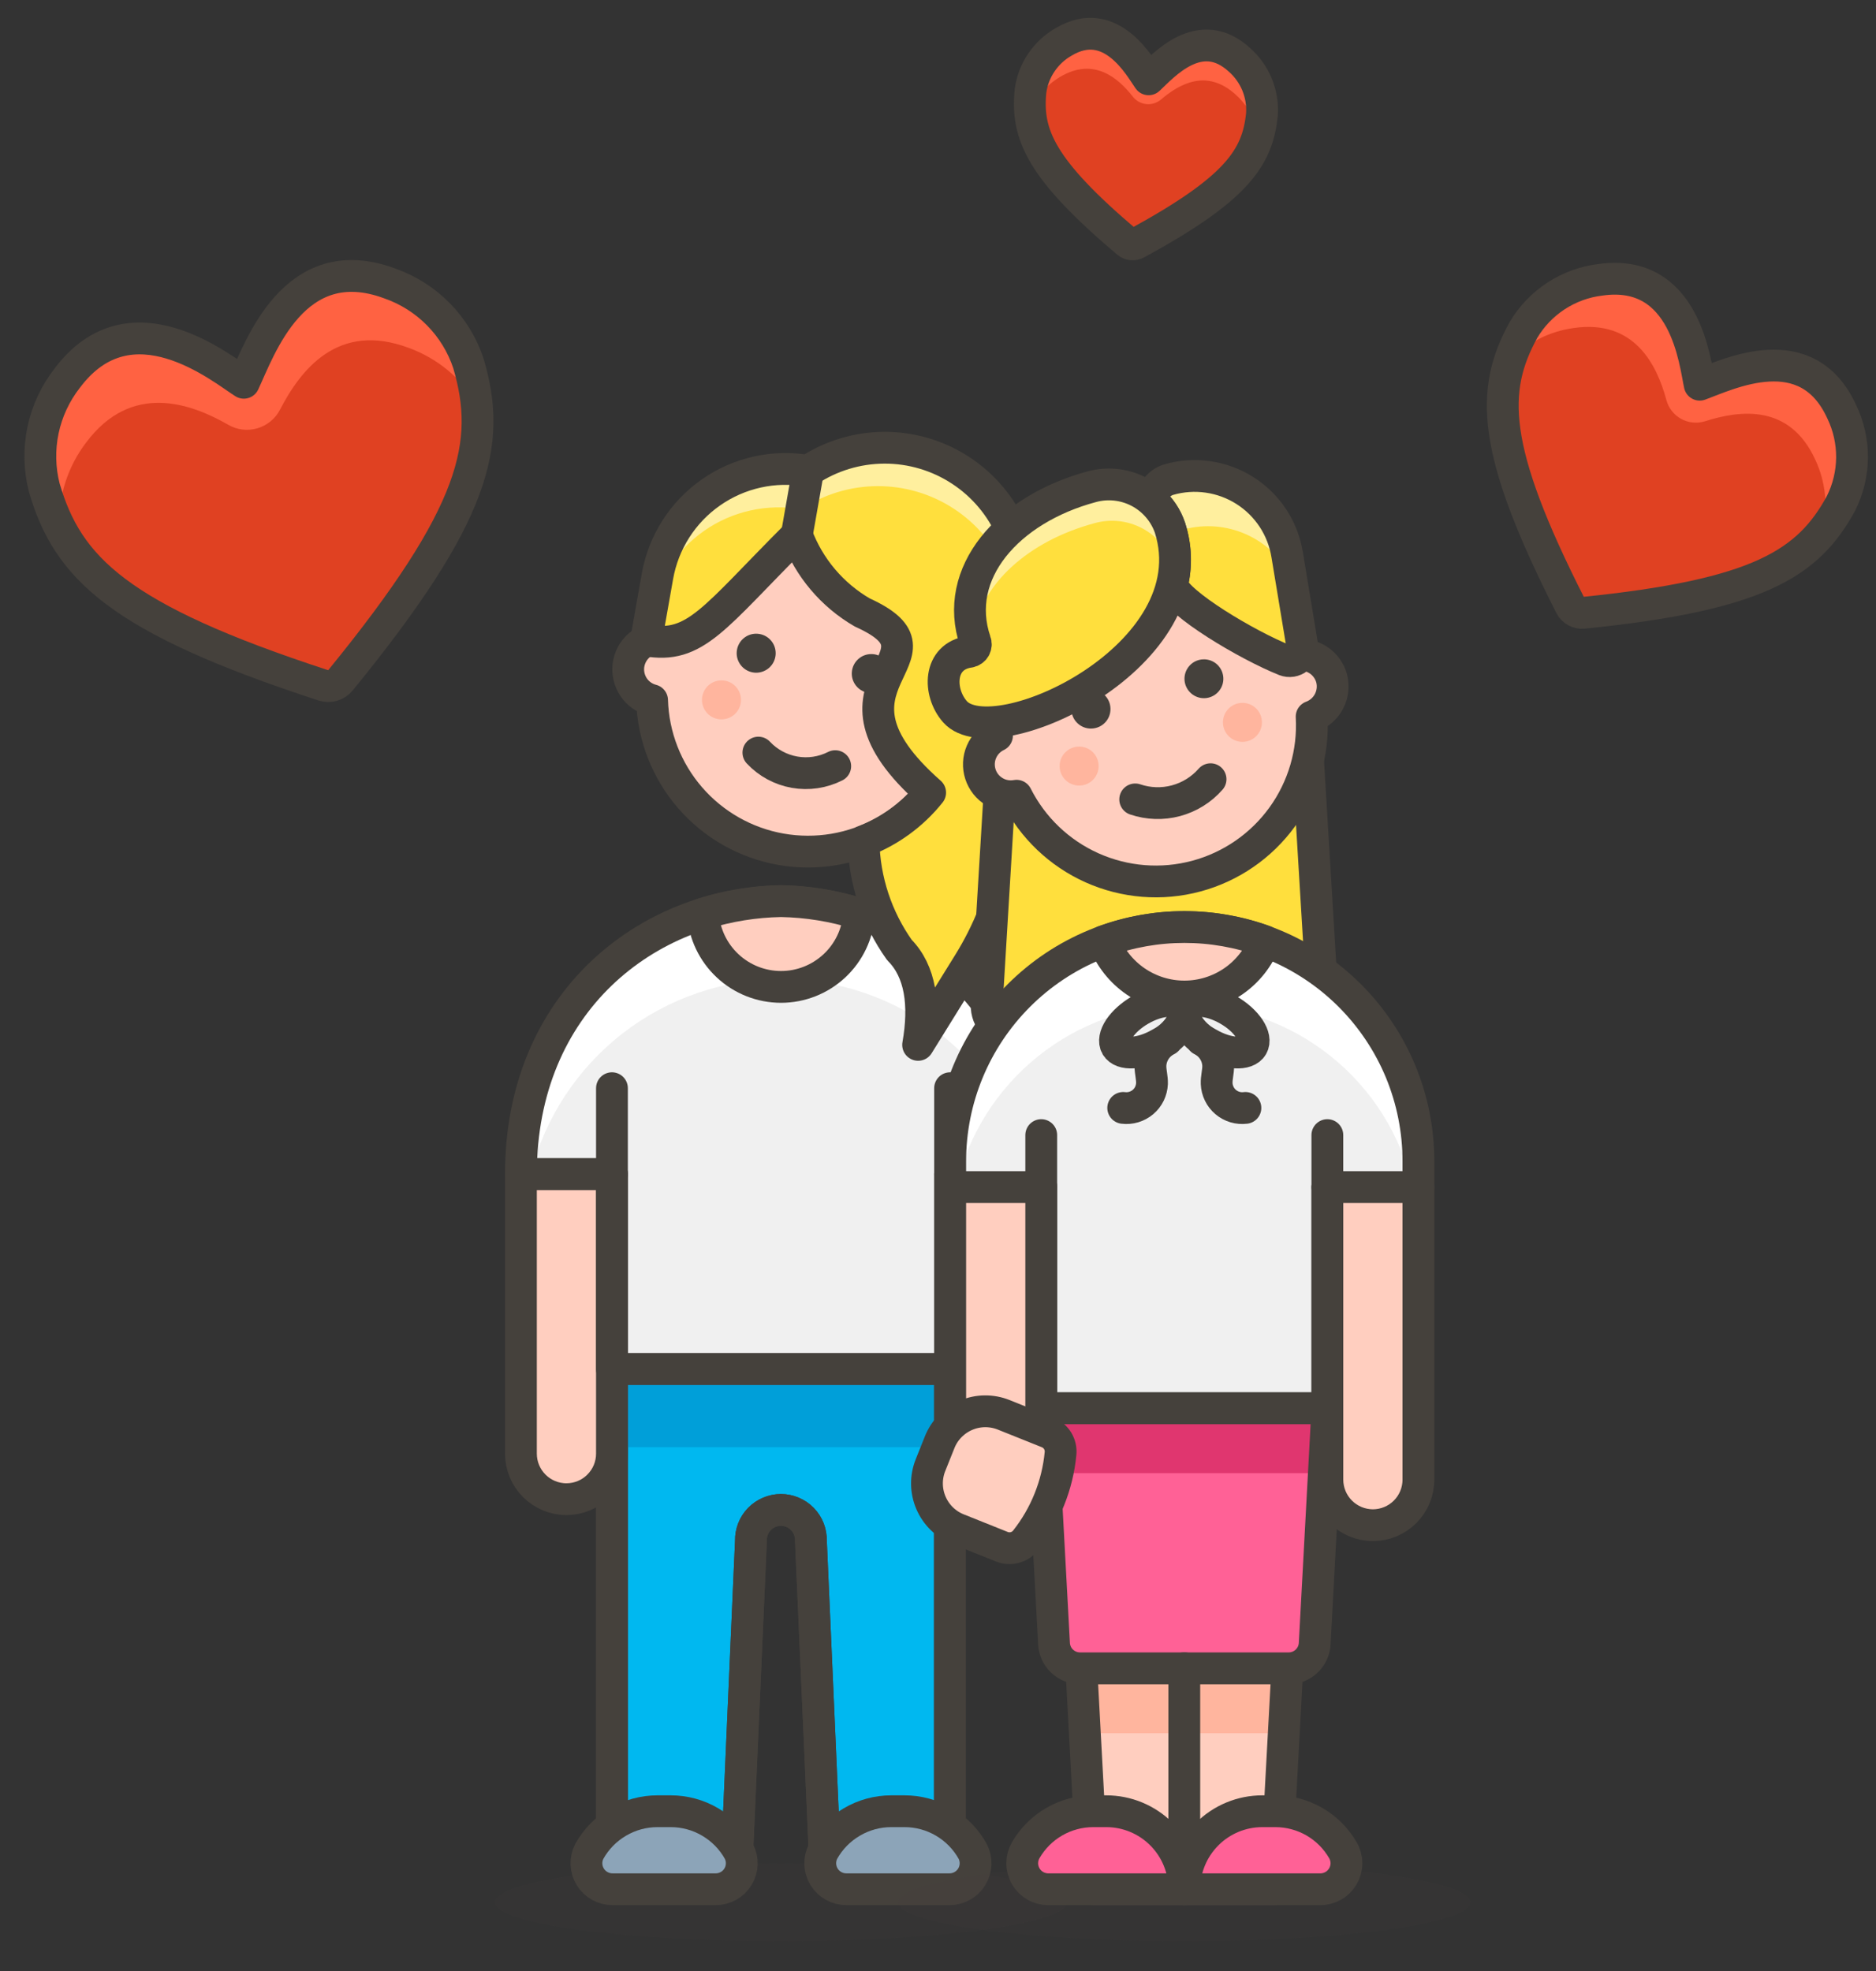 <svg width="59" height="62" viewBox="0 0 59 62" fill="none" xmlns="http://www.w3.org/2000/svg">
<rect x="0" y="0" width="59" height="62" fill="#333333" stroke="none"/>
<path d="M10.172 21.558C10.267 21.588 10.368 21.59 10.463 21.562C10.558 21.534 10.642 21.478 10.705 21.402C14.998 16.141 15.473 13.947 14.731 11.427C14.538 10.847 14.216 10.32 13.787 9.885C13.359 9.45 12.837 9.119 12.261 8.917C9.244 7.794 8.17 10.974 7.668 12.04C6.969 11.599 4.115 9.227 2.116 11.892C1.74 12.373 1.479 12.933 1.353 13.531C1.228 14.128 1.241 14.747 1.392 15.338C2.13 17.864 3.717 19.452 10.172 21.558Z" fill="#E04122"/>
<path d="M2.71 13.918C4.123 12.03 5.97 12.668 7.172 13.358C7.308 13.438 7.46 13.49 7.617 13.51C7.774 13.53 7.933 13.518 8.085 13.475C8.237 13.432 8.379 13.358 8.502 13.259C8.625 13.159 8.727 13.036 8.801 12.896C9.462 11.618 10.631 10.114 12.851 10.941C13.738 11.263 14.489 11.877 14.982 12.683C14.937 12.257 14.853 11.837 14.731 11.427C14.539 10.847 14.216 10.32 13.787 9.885C13.359 9.45 12.836 9.119 12.26 8.918C9.244 7.794 8.17 10.974 7.669 12.041C6.97 11.6 4.116 9.228 2.116 11.892C1.74 12.373 1.479 12.934 1.353 13.531C1.228 14.129 1.241 14.748 1.392 15.339C1.511 15.751 1.667 16.151 1.858 16.534C1.837 15.591 2.138 14.668 2.71 13.918Z" fill="#FF6242"/>
<path d="M10.172 21.558C10.267 21.588 10.368 21.59 10.463 21.562C10.558 21.534 10.642 21.478 10.705 21.402C14.998 16.141 15.473 13.947 14.731 11.427C14.538 10.847 14.216 10.32 13.787 9.885C13.359 9.45 12.837 9.119 12.261 8.917C9.244 7.794 8.17 10.974 7.668 12.04C6.969 11.599 4.115 9.227 2.116 11.892C1.74 12.373 1.479 12.933 1.353 13.531C1.228 14.128 1.241 14.747 1.392 15.338C2.13 17.864 3.717 19.452 10.172 21.558Z" stroke="#45413C" stroke-linecap="round" stroke-linejoin="round"/>
<path d="M49.395 19.059C49.432 19.131 49.49 19.19 49.561 19.229C49.632 19.267 49.713 19.284 49.794 19.276C55.324 18.716 56.869 17.722 57.9 15.832C58.123 15.386 58.242 14.893 58.246 14.394C58.25 13.894 58.139 13.4 57.922 12.95C56.827 10.554 54.363 11.77 53.456 12.101C53.307 11.44 53.028 8.415 50.327 8.802C49.831 8.862 49.355 9.036 48.937 9.309C48.518 9.583 48.168 9.948 47.913 10.378C46.877 12.265 46.877 14.104 49.395 19.059Z" fill="#E04122"/>
<path d="M49.499 10.317C51.41 10.043 52.109 11.48 52.406 12.577C52.439 12.703 52.496 12.82 52.576 12.922C52.655 13.025 52.754 13.11 52.867 13.173C52.98 13.236 53.105 13.276 53.234 13.289C53.363 13.303 53.493 13.29 53.617 13.252C54.739 12.896 56.286 12.701 57.093 14.465C57.42 15.165 57.498 15.956 57.316 16.707C57.537 16.434 57.731 16.141 57.897 15.832C58.121 15.386 58.239 14.893 58.243 14.394C58.247 13.894 58.136 13.4 57.919 12.95C56.824 10.554 54.36 11.77 53.453 12.101C53.304 11.44 53.025 8.415 50.324 8.802C49.828 8.862 49.352 9.036 48.934 9.309C48.515 9.582 48.165 9.948 47.91 10.378C47.74 10.685 47.599 11.007 47.488 11.339C48.023 10.78 48.732 10.42 49.499 10.317Z" fill="#FF6242"/>
<path d="M49.395 19.059C49.432 19.131 49.49 19.19 49.561 19.229C49.632 19.267 49.713 19.284 49.794 19.276C55.324 18.716 56.869 17.722 57.9 15.832C58.123 15.386 58.242 14.893 58.246 14.394C58.25 13.894 58.139 13.4 57.922 12.95C56.827 10.554 54.363 11.77 53.456 12.101C53.307 11.44 53.028 8.415 50.327 8.802C49.831 8.862 49.355 9.036 48.937 9.309C48.518 9.583 48.168 9.948 47.913 10.378C46.877 12.265 46.877 14.104 49.395 19.059Z" stroke="#45413C" stroke-linecap="round" stroke-linejoin="round"/>
<path d="M35.456 7.626C35.496 7.66 35.545 7.681 35.597 7.686C35.649 7.691 35.701 7.681 35.746 7.656C38.884 5.945 39.551 4.971 39.688 3.595C39.709 3.275 39.656 2.954 39.534 2.658C39.412 2.361 39.223 2.097 38.983 1.884C37.736 0.738 36.579 2.073 36.124 2.495C35.871 2.141 34.952 0.418 33.447 1.32C33.168 1.48 32.93 1.701 32.75 1.968C32.57 2.234 32.454 2.538 32.41 2.856C32.271 4.229 32.729 5.318 35.456 7.626Z" fill="#E04122"/>
<path d="M33.337 2.421C34.402 1.783 35.174 2.46 35.624 3.036C35.674 3.102 35.738 3.157 35.81 3.198C35.883 3.239 35.963 3.265 36.045 3.274C36.128 3.283 36.212 3.275 36.292 3.251C36.371 3.227 36.445 3.187 36.509 3.134C37.086 2.642 37.954 2.142 38.871 2.985C39.24 3.318 39.484 3.767 39.563 4.258C39.626 4.041 39.668 3.819 39.689 3.595C39.71 3.275 39.658 2.954 39.535 2.658C39.413 2.361 39.225 2.097 38.984 1.884C37.738 0.738 36.581 2.073 36.126 2.495C35.873 2.141 34.954 0.418 33.449 1.32C33.17 1.48 32.932 1.701 32.752 1.968C32.572 2.234 32.456 2.538 32.412 2.856C32.388 3.08 32.384 3.306 32.401 3.531C32.578 3.065 32.908 2.674 33.337 2.421Z" fill="#FF6242"/>
<path d="M35.456 7.626C35.496 7.66 35.545 7.681 35.597 7.686C35.649 7.691 35.701 7.681 35.746 7.656C38.884 5.945 39.551 4.971 39.688 3.595C39.709 3.275 39.656 2.954 39.534 2.658C39.412 2.361 39.223 2.097 38.983 1.884C37.736 0.738 36.579 2.073 36.124 2.495C35.871 2.141 34.952 0.418 33.447 1.32C33.168 1.48 32.93 1.701 32.75 1.968C32.57 2.234 32.454 2.538 32.41 2.856C32.271 4.229 32.729 5.318 35.456 7.626Z" stroke="#45413C" stroke-linecap="round" stroke-linejoin="round"/>
<path opacity="0.15" d="M24.562 61.062C29.532 61.062 33.56 60.512 33.56 59.835C33.56 59.157 29.532 58.608 24.562 58.608C19.593 58.608 15.565 59.157 15.565 59.835C15.565 60.512 19.593 61.062 24.562 61.062Z" fill="#45413C"/>
<path d="M24.563 28.342C20.343 28.424 16.383 31.526 16.383 36.931H19.246V43.066H29.88V36.934H32.743C32.743 31.526 28.783 28.424 24.563 28.342Z" fill="#F0F0F0"/>
<path d="M19.246 43.066V58.608H23.171L23.617 48.464C23.614 48.338 23.636 48.212 23.681 48.095C23.727 47.977 23.796 47.87 23.884 47.78C23.972 47.69 24.077 47.618 24.193 47.569C24.309 47.52 24.434 47.494 24.56 47.494C24.686 47.494 24.811 47.52 24.927 47.569C25.043 47.618 25.148 47.69 25.236 47.78C25.324 47.87 25.393 47.977 25.439 48.095C25.484 48.212 25.506 48.338 25.503 48.464L25.949 58.608H29.875V43.066H19.246Z" fill="#00B8F0" stroke="#45413C" stroke-linecap="round" stroke-linejoin="round"/>
<path d="M29.88 43.066H19.246V45.52H29.88V43.066Z" fill="#009FD9"/>
<path d="M19.246 43.066V58.608H23.171L23.617 48.464C23.614 48.338 23.636 48.212 23.681 48.095C23.727 47.977 23.796 47.87 23.884 47.78C23.972 47.69 24.077 47.618 24.193 47.569C24.309 47.52 24.434 47.494 24.56 47.494C24.686 47.494 24.811 47.52 24.927 47.569C25.043 47.618 25.148 47.69 25.236 47.78C25.324 47.87 25.393 47.977 25.439 48.095C25.484 48.212 25.506 48.338 25.503 48.464L25.949 58.608H29.875V43.066H19.246Z" stroke="#45413C" stroke-linecap="round" stroke-linejoin="round"/>
<path d="M31.311 47.156C30.932 47.156 30.568 47.005 30.299 46.736C30.031 46.468 29.88 46.104 29.88 45.724V36.934H32.743V45.724C32.743 45.912 32.706 46.098 32.634 46.272C32.562 46.446 32.456 46.603 32.324 46.736C32.191 46.869 32.033 46.975 31.859 47.047C31.686 47.119 31.499 47.156 31.311 47.156Z" fill="#FFCEBF" stroke="#45413C" stroke-linecap="round" stroke-linejoin="round"/>
<path d="M17.814 47.156C17.435 47.156 17.07 47.005 16.802 46.736C16.534 46.468 16.383 46.104 16.383 45.724V36.934H19.246V45.724C19.246 45.912 19.209 46.098 19.137 46.272C19.065 46.446 18.959 46.603 18.826 46.736C18.694 46.869 18.536 46.975 18.362 47.047C18.189 47.119 18.002 47.156 17.814 47.156Z" fill="#FFCEBF" stroke="#45413C" stroke-linecap="round" stroke-linejoin="round"/>
<path d="M24.563 30.796C26.372 30.796 28.129 31.4 29.556 32.511C30.984 33.622 32.001 35.177 32.445 36.931H32.743C32.743 31.526 28.783 28.424 24.563 28.342C20.343 28.424 16.383 31.526 16.383 36.931H16.686C17.13 35.178 18.146 33.623 19.572 32.512C20.999 31.401 22.755 30.797 24.563 30.796Z" fill="white"/>
<path d="M24.563 28.342C20.343 28.424 16.383 31.526 16.383 36.931H19.246V43.066H29.88V36.934H32.743C32.743 31.526 28.783 28.424 24.563 28.342Z" stroke="#45413C" stroke-linecap="round" stroke-linejoin="round"/>
<path d="M29.88 36.931V34.229" stroke="#45413C" stroke-linecap="round" stroke-linejoin="round"/>
<path d="M19.246 36.931V34.229" stroke="#45413C" stroke-linecap="round" stroke-linejoin="round"/>
<path d="M22.109 28.742V28.754C22.152 29.375 22.43 29.957 22.885 30.381C23.34 30.806 23.94 31.043 24.563 31.043C25.186 31.043 25.785 30.806 26.241 30.381C26.696 29.957 26.974 29.375 27.017 28.754V28.745C26.222 28.495 25.396 28.36 24.563 28.345C23.73 28.36 22.904 28.494 22.109 28.742Z" fill="#FFCEBF" stroke="#45413C" stroke-linecap="round" stroke-linejoin="round"/>
<path d="M19.267 59.426C19.126 59.427 18.988 59.391 18.865 59.323C18.742 59.255 18.639 59.157 18.565 59.037C18.491 58.918 18.45 58.781 18.444 58.641C18.438 58.501 18.469 58.361 18.533 58.236C18.745 57.852 19.057 57.533 19.435 57.311C19.813 57.088 20.243 56.971 20.682 56.972H21.091C21.529 56.971 21.96 57.088 22.337 57.311C22.715 57.533 23.027 57.852 23.239 58.236C23.303 58.361 23.334 58.501 23.328 58.641C23.322 58.781 23.281 58.918 23.207 59.037C23.133 59.157 23.03 59.255 22.907 59.323C22.784 59.391 22.646 59.427 22.505 59.426H19.267Z" fill="#8CA4B8" stroke="#45413C" stroke-linecap="round" stroke-linejoin="round"/>
<path d="M26.62 59.426C26.479 59.427 26.341 59.391 26.218 59.323C26.095 59.255 25.992 59.157 25.918 59.037C25.845 58.918 25.803 58.781 25.797 58.641C25.791 58.501 25.822 58.361 25.886 58.236C26.098 57.852 26.41 57.533 26.788 57.311C27.166 57.088 27.596 56.971 28.035 56.972H28.444C28.882 56.971 29.313 57.088 29.691 57.311C30.068 57.533 30.38 57.852 30.592 58.236C30.656 58.361 30.687 58.501 30.681 58.641C30.675 58.781 30.634 58.918 30.56 59.037C30.486 59.157 30.383 59.255 30.26 59.323C30.137 59.391 29.999 59.427 29.858 59.426H26.62Z" fill="#8CA4B8" stroke="#45413C" stroke-linecap="round" stroke-linejoin="round"/>
<path d="M31.053 22.867C31.092 22.637 31.049 22.401 30.934 22.199C30.818 21.997 30.636 21.841 30.418 21.758L30.532 21.113C30.758 19.831 30.465 18.512 29.719 17.446C28.972 16.38 27.832 15.654 26.55 15.428C25.268 15.202 23.949 15.494 22.883 16.241C21.817 16.987 21.09 18.127 20.864 19.409L20.751 20.054C20.508 20.056 20.274 20.146 20.092 20.308C19.911 20.469 19.794 20.692 19.764 20.933C19.735 21.174 19.794 21.418 19.93 21.619C20.067 21.82 20.272 21.964 20.508 22.025C20.541 23.153 20.962 24.235 21.7 25.089C22.439 25.943 23.448 26.517 24.56 26.713C25.671 26.909 26.816 26.716 27.802 26.167C28.788 25.618 29.555 24.745 29.973 23.697C30.224 23.718 30.474 23.644 30.673 23.491C30.873 23.337 31.009 23.115 31.053 22.867Z" fill="#FFCEBF" stroke="#45413C" stroke-linecap="round" stroke-linejoin="round"/>
<path d="M22.69 22.628C23.029 22.628 23.304 22.354 23.304 22.015C23.304 21.676 23.029 21.401 22.69 21.401C22.351 21.401 22.077 21.676 22.077 22.015C22.077 22.354 22.351 22.628 22.69 22.628Z" fill="#FFB59E"/>
<path d="M27.926 23.552C28.265 23.552 28.54 23.277 28.54 22.938C28.54 22.599 28.265 22.325 27.926 22.325C27.587 22.325 27.312 22.599 27.312 22.938C27.312 23.277 27.587 23.552 27.926 23.552Z" fill="#FFB59E"/>
<path d="M26.268 24.099C25.873 24.299 25.424 24.366 24.988 24.289C24.553 24.212 24.154 23.996 23.851 23.673" stroke="#45413C" stroke-linecap="round" stroke-linejoin="round"/>
<path d="M23.779 19.933C23.626 19.933 23.479 19.991 23.366 20.095C23.254 20.198 23.184 20.341 23.171 20.493C23.157 20.645 23.202 20.797 23.295 20.919C23.388 21.041 23.523 21.123 23.674 21.15C23.709 21.156 23.745 21.16 23.781 21.16C23.934 21.16 24.083 21.102 24.196 20.999C24.31 20.895 24.38 20.752 24.393 20.599C24.406 20.446 24.362 20.293 24.268 20.172C24.174 20.05 24.038 19.968 23.886 19.942C23.851 19.936 23.815 19.933 23.779 19.933Z" fill="#45413C"/>
<path d="M27.404 20.574C27.25 20.573 27.102 20.63 26.988 20.734C26.875 20.838 26.804 20.98 26.791 21.134C26.777 21.287 26.822 21.44 26.916 21.561C27.01 21.683 27.146 21.765 27.298 21.792C27.333 21.797 27.369 21.8 27.405 21.801C27.558 21.8 27.705 21.742 27.818 21.639C27.931 21.535 28.001 21.393 28.014 21.24C28.027 21.088 27.983 20.936 27.89 20.814C27.797 20.693 27.662 20.61 27.511 20.583C27.476 20.577 27.44 20.573 27.404 20.574Z" fill="#45413C"/>
<path d="M31.832 23.703C31.604 22.162 31.691 21.604 32.113 19.215C32.265 18.374 32.166 17.507 31.83 16.722C31.493 15.937 30.933 15.268 30.218 14.799C29.505 14.33 28.668 14.081 27.814 14.083C26.96 14.086 26.125 14.339 25.413 14.813C24.345 14.624 23.246 14.868 22.358 15.49C21.469 16.112 20.864 17.062 20.676 18.13L20.32 20.144C21.882 20.42 22.428 19.457 25.059 16.826C25.442 17.854 26.171 18.716 27.12 19.266C30.238 20.679 25.27 21.423 29.253 24.931C28.704 25.619 27.98 26.147 27.158 26.461C27.181 27.689 27.575 28.881 28.287 29.882C28.95 30.551 29.098 31.602 28.875 32.866L30.468 30.297C31.688 28.33 32.171 25.994 31.832 23.703Z" fill="#FFDF3D"/>
<path d="M31.9 20.425L31.883 20.523H31.888C31.948 20.151 32.023 19.726 32.111 19.216C32.264 18.375 32.165 17.508 31.828 16.723C31.491 15.938 30.931 15.269 30.217 14.8C29.503 14.331 28.667 14.082 27.813 14.084C26.958 14.086 26.123 14.34 25.412 14.813C24.344 14.625 23.245 14.869 22.356 15.491C21.468 16.113 20.863 17.062 20.674 18.131L20.461 19.339C20.554 18.81 20.751 18.305 21.039 17.852C21.328 17.398 21.703 17.007 22.143 16.698C22.583 16.39 23.079 16.172 23.604 16.056C24.128 15.94 24.67 15.928 25.199 16.021C25.911 15.547 26.746 15.293 27.601 15.291C28.455 15.289 29.292 15.537 30.006 16.007C30.72 16.476 31.28 17.145 31.617 17.931C31.954 18.717 32.052 19.584 31.9 20.425Z" fill="#FFEF9E"/>
<path d="M31.832 23.703C31.604 22.162 31.691 21.604 32.113 19.215C32.265 18.374 32.166 17.507 31.83 16.722C31.493 15.937 30.933 15.268 30.218 14.799C29.505 14.33 28.668 14.081 27.814 14.083C26.96 14.086 26.125 14.339 25.413 14.813C24.345 14.624 23.246 14.868 22.358 15.49C21.469 16.112 20.864 17.062 20.676 18.13L20.32 20.144C21.882 20.42 22.428 19.457 25.059 16.826C25.442 17.854 26.171 18.716 27.12 19.266C30.238 20.679 25.27 21.423 29.253 24.931C28.704 25.619 27.98 26.147 27.158 26.461C27.181 27.689 27.575 28.881 28.287 29.882C28.95 30.551 29.098 31.602 28.875 32.866L30.468 30.297C31.688 28.33 32.171 25.994 31.832 23.703Z" stroke="#45413C" stroke-linecap="round" stroke-linejoin="round"/>
<path d="M25.059 16.826L25.413 14.813" stroke="#45413C" stroke-linecap="round" stroke-linejoin="round"/>
<path d="M41.603 31.617L41.122 23.651C40.892 24.756 40.289 25.747 39.414 26.459C38.539 27.171 37.445 27.559 36.317 27.559C35.189 27.559 34.096 27.171 33.221 26.459C32.345 25.747 31.742 24.756 31.512 23.651L31.032 31.617C31.028 31.727 31.046 31.836 31.085 31.939C31.124 32.042 31.184 32.136 31.26 32.215C31.337 32.294 31.428 32.357 31.53 32.4C31.631 32.443 31.74 32.465 31.85 32.465H40.785C40.895 32.465 41.004 32.443 41.105 32.4C41.207 32.357 41.298 32.294 41.374 32.215C41.451 32.135 41.51 32.042 41.549 31.939C41.589 31.836 41.607 31.727 41.603 31.617Z" fill="#FFDF3D" stroke="#45413C" stroke-linecap="round" stroke-linejoin="round"/>
<path d="M41.879 21.334C41.817 21.111 41.679 20.915 41.49 20.781C41.3 20.647 41.07 20.582 40.838 20.598L40.669 19.966C40.502 19.343 40.214 18.76 39.822 18.248C39.429 17.737 38.94 17.308 38.382 16.986C37.823 16.663 37.207 16.454 36.568 16.37C35.929 16.286 35.28 16.329 34.657 16.495C34.035 16.662 33.451 16.95 32.94 17.343C32.428 17.735 31.999 18.224 31.677 18.782C31.355 19.341 31.145 19.957 31.061 20.596C30.977 21.235 31.02 21.884 31.186 22.507L31.355 23.14C31.136 23.245 30.963 23.425 30.867 23.649C30.771 23.872 30.76 24.122 30.835 24.353C30.91 24.584 31.066 24.78 31.275 24.904C31.483 25.029 31.73 25.073 31.969 25.029C32.477 26.036 33.316 26.837 34.346 27.298C35.375 27.758 36.532 27.851 37.621 27.559C38.711 27.267 39.666 26.608 40.327 25.695C40.988 24.781 41.315 23.667 41.251 22.541C41.487 22.454 41.682 22.282 41.798 22.059C41.914 21.836 41.943 21.578 41.879 21.334Z" fill="#FFCEBF" stroke="#45413C" stroke-linecap="round" stroke-linejoin="round"/>
<path d="M34.309 21.689C34.256 21.689 34.202 21.696 34.15 21.711C34.007 21.749 33.882 21.838 33.799 21.962C33.716 22.086 33.681 22.236 33.7 22.383C33.72 22.531 33.792 22.666 33.904 22.764C34.016 22.863 34.16 22.917 34.309 22.917C34.403 22.917 34.496 22.896 34.581 22.855C34.666 22.813 34.74 22.753 34.798 22.678C34.855 22.603 34.895 22.516 34.913 22.423C34.931 22.331 34.928 22.235 34.904 22.144C34.869 22.013 34.791 21.898 34.684 21.815C34.576 21.733 34.445 21.688 34.309 21.689Z" fill="#45413C"/>
<path d="M37.861 20.739C37.808 20.739 37.754 20.746 37.702 20.76C37.553 20.801 37.424 20.897 37.343 21.029C37.261 21.162 37.233 21.32 37.264 21.472C37.295 21.624 37.383 21.758 37.509 21.848C37.636 21.938 37.792 21.977 37.945 21.956C38.099 21.935 38.239 21.856 38.337 21.736C38.435 21.616 38.484 21.463 38.473 21.308C38.462 21.153 38.393 21.008 38.28 20.902C38.166 20.797 38.017 20.738 37.861 20.739Z" fill="#45413C"/>
<path d="M33.939 24.71C34.278 24.71 34.552 24.436 34.552 24.097C34.552 23.758 34.278 23.483 33.939 23.483C33.6 23.483 33.325 23.758 33.325 24.097C33.325 24.436 33.6 24.71 33.939 24.71Z" fill="#FFB59E"/>
<path d="M39.075 23.335C39.414 23.335 39.688 23.06 39.688 22.721C39.688 22.382 39.414 22.108 39.075 22.108C38.736 22.108 38.461 22.382 38.461 22.721C38.461 23.06 38.736 23.335 39.075 23.335Z" fill="#FFB59E"/>
<path d="M35.702 25.145C36.115 25.285 36.561 25.3 36.983 25.187C37.405 25.074 37.784 24.838 38.072 24.51" stroke="#45413C" stroke-linecap="round" stroke-linejoin="round"/>
<path d="M36.754 15.087C36.611 15.131 36.484 15.216 36.389 15.33C36.293 15.445 36.233 15.585 36.215 15.733C36.486 15.962 36.688 16.263 36.796 16.601C36.984 17.183 37.006 17.805 36.858 18.398C37.011 18.972 39.219 20.292 40.411 20.768C40.478 20.794 40.551 20.802 40.621 20.791C40.692 20.779 40.759 20.75 40.815 20.704C40.87 20.659 40.913 20.599 40.938 20.532C40.963 20.465 40.969 20.392 40.957 20.322L40.482 17.455C40.416 17.042 40.264 16.648 40.035 16.299C39.805 15.95 39.505 15.654 39.152 15.43C38.799 15.206 38.403 15.06 37.99 15.001C37.576 14.941 37.155 14.971 36.754 15.087Z" fill="#FFDF3D"/>
<path d="M36.754 15.087C36.611 15.131 36.484 15.216 36.389 15.33C36.293 15.445 36.233 15.585 36.215 15.733C36.486 15.962 36.688 16.263 36.796 16.601C36.824 16.69 36.848 16.777 36.871 16.864C36.974 16.761 37.102 16.687 37.243 16.65C37.887 16.479 38.57 16.533 39.179 16.802C39.789 17.071 40.289 17.539 40.597 18.13L40.482 17.455C40.416 17.042 40.264 16.648 40.035 16.299C39.805 15.95 39.505 15.654 39.152 15.43C38.799 15.206 38.403 15.06 37.99 15.001C37.576 14.941 37.155 14.971 36.754 15.087Z" fill="#FFEF9E"/>
<path d="M36.754 15.087C36.611 15.131 36.484 15.216 36.389 15.33C36.293 15.445 36.233 15.585 36.215 15.733C36.486 15.962 36.688 16.263 36.796 16.601C36.984 17.183 37.006 17.805 36.858 18.398C37.011 18.972 39.219 20.292 40.411 20.768C40.478 20.794 40.551 20.802 40.621 20.791C40.692 20.779 40.759 20.75 40.815 20.704C40.87 20.659 40.913 20.599 40.938 20.532C40.963 20.465 40.969 20.392 40.957 20.322L40.482 17.455C40.416 17.042 40.264 16.648 40.035 16.299C39.805 15.95 39.505 15.654 39.152 15.43C38.799 15.206 38.403 15.06 37.99 15.001C37.576 14.941 37.155 14.971 36.754 15.087Z" stroke="#45413C" stroke-linecap="round" stroke-linejoin="round"/>
<path d="M34.336 15.31C34.834 15.173 35.364 15.231 35.821 15.47C36.277 15.71 36.626 16.114 36.796 16.601C38.075 20.626 31.266 23.777 30.037 22.39C29.496 21.781 29.501 20.637 30.49 20.502C30.526 20.496 30.559 20.482 30.588 20.461C30.617 20.441 30.641 20.414 30.659 20.383C30.676 20.351 30.686 20.317 30.689 20.281C30.691 20.245 30.686 20.21 30.672 20.177C29.939 18.028 31.7 16.017 34.336 15.31Z" fill="#FFDF3D"/>
<path d="M34.431 16.454C34.928 16.317 35.459 16.374 35.915 16.613C36.372 16.853 36.721 17.257 36.891 17.744C36.908 17.802 36.925 17.859 36.94 17.916C36.982 17.472 36.933 17.025 36.796 16.601C36.626 16.114 36.277 15.71 35.82 15.47C35.364 15.231 34.833 15.174 34.335 15.311C31.77 15.998 30.034 17.921 30.617 20.004C30.806 18.39 32.345 17.013 34.431 16.454Z" fill="#FFEF9E"/>
<path d="M34.336 15.31C34.834 15.173 35.364 15.231 35.821 15.47C36.277 15.71 36.626 16.114 36.796 16.601C38.075 20.626 31.266 23.777 30.037 22.39C29.496 21.781 29.501 20.637 30.49 20.502C30.526 20.496 30.559 20.482 30.588 20.461C30.617 20.441 30.641 20.414 30.659 20.383C30.676 20.351 30.686 20.317 30.689 20.281C30.691 20.245 30.686 20.21 30.672 20.177C29.939 18.028 31.7 16.017 34.336 15.31Z" stroke="#45413C" stroke-linecap="round" stroke-linejoin="round"/>
<path opacity="0.15" d="M37.246 61.062C42.216 61.062 46.244 60.512 46.244 59.835C46.244 59.157 42.216 58.608 37.246 58.608C32.277 58.608 28.248 59.157 28.248 59.835C28.248 60.512 32.277 61.062 37.246 61.062Z" fill="#45413C"/>
<path d="M37.246 29.16C35.294 29.16 33.421 29.935 32.041 31.316C30.66 32.697 29.884 34.569 29.884 36.522V37.34H32.748V44.296H41.746V37.343H44.609V36.525C44.609 35.557 44.419 34.6 44.05 33.706C43.68 32.813 43.137 32.001 42.454 31.317C41.77 30.633 40.958 30.09 40.065 29.72C39.171 29.35 38.213 29.16 37.246 29.16Z" fill="#F0F0F0"/>
<path d="M34.008 52.473L34.383 59.426H40.109L40.486 52.473H34.008Z" fill="#FFCEBF"/>
<path d="M40.375 54.518L40.486 52.473H34.008L34.119 54.518H40.375Z" fill="#FFB59E"/>
<path d="M34.008 52.473L34.383 59.426H40.109L40.486 52.473H34.008Z" stroke="#45413C" stroke-linecap="round" stroke-linejoin="round"/>
<path d="M40.529 52.476C40.738 52.476 40.94 52.396 41.092 52.252C41.244 52.108 41.336 51.911 41.347 51.702L41.746 44.296H32.748L33.149 51.702C33.16 51.911 33.251 52.108 33.403 52.252C33.556 52.396 33.757 52.476 33.967 52.476H40.529Z" fill="#FF6196"/>
<path d="M41.635 46.338L41.745 44.293H32.747L32.858 46.338H41.635Z" fill="#E0366F"/>
<path d="M40.529 52.476C40.738 52.476 40.94 52.396 41.092 52.252C41.244 52.108 41.336 51.911 41.347 51.702L41.746 44.296H32.748L33.149 51.702C33.16 51.911 33.251 52.108 33.403 52.252C33.556 52.396 33.757 52.476 33.967 52.476H40.529Z" stroke="#45413C" stroke-linecap="round" stroke-linejoin="round"/>
<path d="M41.526 59.426C41.67 59.426 41.811 59.388 41.936 59.316C42.06 59.245 42.163 59.141 42.235 59.017C42.307 58.892 42.345 58.751 42.345 58.608C42.345 58.464 42.307 58.323 42.235 58.199C42.02 57.826 41.71 57.516 41.337 57.3C40.963 57.085 40.54 56.972 40.109 56.972H39.7C39.049 56.972 38.425 57.23 37.965 57.691C37.505 58.151 37.246 58.775 37.246 59.426H41.526Z" fill="#FF6196" stroke="#45413C" stroke-linecap="round" stroke-linejoin="round"/>
<path d="M37.246 59.426C37.246 58.775 36.988 58.151 36.527 57.691C36.067 57.23 35.443 56.972 34.792 56.972H34.384C33.953 56.972 33.53 57.085 33.157 57.3C32.784 57.516 32.474 57.826 32.258 58.199C32.187 58.323 32.149 58.464 32.149 58.608C32.149 58.751 32.187 58.892 32.259 59.017C32.33 59.141 32.434 59.245 32.558 59.316C32.682 59.388 32.824 59.426 32.967 59.426H37.246Z" fill="#FF6196" stroke="#45413C" stroke-linecap="round" stroke-linejoin="round"/>
<path d="M37.246 52.473V59.426" stroke="#45413C" stroke-linecap="round" stroke-linejoin="round"/>
<path d="M37.246 29.16C35.294 29.16 33.421 29.935 32.041 31.316C30.66 32.697 29.884 34.569 29.884 36.522V37.34H30.071C30.44 35.712 31.352 34.258 32.657 33.216C33.961 32.174 35.581 31.607 37.25 31.607C38.92 31.607 40.54 32.174 41.844 33.216C43.149 34.258 44.06 35.712 44.43 37.34H44.612V36.522C44.612 35.554 44.422 34.597 44.051 33.703C43.681 32.81 43.139 31.998 42.455 31.315C41.77 30.631 40.958 30.089 40.065 29.719C39.171 29.349 38.213 29.159 37.246 29.16Z" fill="white"/>
<path d="M37.246 29.16C35.294 29.16 33.421 29.935 32.041 31.316C30.66 32.697 29.884 34.569 29.884 36.522V37.34H32.748V44.296H41.746V37.343H44.609V36.525C44.609 35.557 44.419 34.6 44.05 33.706C43.68 32.813 43.137 32.001 42.454 31.317C41.77 30.633 40.958 30.09 40.065 29.72C39.171 29.35 38.213 29.16 37.246 29.16Z" stroke="#45413C" stroke-linecap="round" stroke-linejoin="round"/>
<path d="M34.72 29.604V29.614C34.918 30.124 35.265 30.562 35.717 30.871C36.168 31.18 36.702 31.345 37.249 31.345C37.795 31.345 38.329 31.18 38.781 30.871C39.232 30.562 39.579 30.124 39.777 29.614V29.604C38.145 29.011 36.356 29.011 34.724 29.604H34.72Z" fill="#FFCEBF" stroke="#45413C" stroke-linecap="round" stroke-linejoin="round"/>
<path d="M36.702 32.712C36.547 32.788 36.417 32.906 36.325 33.051C36.233 33.197 36.183 33.365 36.181 33.537C36.181 33.72 36.236 33.901 36.23 34.083C36.225 34.195 36.197 34.304 36.149 34.404C36.1 34.504 36.031 34.593 35.946 34.665C35.861 34.737 35.761 34.79 35.655 34.822C35.548 34.854 35.436 34.863 35.325 34.849" stroke="#45413C" stroke-linecap="round" stroke-linejoin="round"/>
<path d="M37.246 32.014C37.246 32.004 37.24 31.692 37.234 31.683C37.065 31.389 36.452 31.426 35.865 31.765C35.279 32.103 34.94 32.616 35.11 32.91C35.279 33.203 35.892 33.166 36.479 32.827C36.821 32.654 37.092 32.366 37.246 32.014Z" stroke="#45413C" stroke-linecap="round" stroke-linejoin="round"/>
<path d="M37.791 32.712C37.946 32.788 38.076 32.906 38.168 33.051C38.26 33.197 38.31 33.365 38.312 33.537C38.312 33.72 38.257 33.901 38.264 34.083C38.268 34.195 38.296 34.304 38.345 34.404C38.394 34.504 38.463 34.593 38.548 34.665C38.633 34.737 38.732 34.79 38.838 34.822C38.945 34.854 39.057 34.863 39.168 34.849" stroke="#45413C" stroke-linecap="round" stroke-linejoin="round"/>
<path d="M37.246 32.014C37.246 32.004 37.253 31.692 37.259 31.683C37.428 31.389 38.041 31.426 38.628 31.765C39.215 32.103 39.553 32.616 39.383 32.91C39.214 33.203 38.601 33.166 38.014 32.827C37.672 32.654 37.4 32.366 37.246 32.014Z" stroke="#45413C" stroke-linecap="round" stroke-linejoin="round"/>
<path d="M32.747 37.34V35.704" stroke="#45413C" stroke-linecap="round" stroke-linejoin="round"/>
<path d="M41.745 37.34V35.704" stroke="#45413C" stroke-linecap="round" stroke-linejoin="round"/>
<path d="M29.884 37.34V46.542C29.884 46.922 30.035 47.286 30.304 47.554C30.572 47.823 30.936 47.974 31.316 47.974C31.695 47.974 32.06 47.823 32.328 47.554C32.596 47.286 32.747 46.922 32.747 46.542V37.34H29.884Z" fill="#FFCEBF" stroke="#45413C" stroke-linecap="round" stroke-linejoin="round"/>
<path d="M41.746 37.34V46.542C41.746 46.922 41.897 47.286 42.165 47.554C42.434 47.823 42.798 47.974 43.178 47.974C43.557 47.974 43.921 47.823 44.19 47.554C44.458 47.286 44.609 46.922 44.609 46.542V37.34H41.746Z" fill="#FFCEBF" stroke="#45413C" stroke-linecap="round" stroke-linejoin="round"/>
<path d="M32.255 48.453C32.169 48.562 32.05 48.64 31.916 48.676C31.782 48.712 31.64 48.704 31.511 48.653L30.126 48.099C29.744 47.946 29.439 47.648 29.278 47.27C29.116 46.893 29.111 46.466 29.264 46.085L29.552 45.365C29.627 45.176 29.739 45.004 29.882 44.858C30.024 44.713 30.193 44.597 30.38 44.517C30.567 44.437 30.768 44.394 30.972 44.392C31.175 44.39 31.377 44.427 31.566 44.503L32.952 45.058C33.081 45.11 33.19 45.202 33.263 45.321C33.335 45.44 33.367 45.58 33.354 45.718C33.258 46.717 32.877 47.666 32.255 48.453Z" fill="#FFCEBF" stroke="#45413C" stroke-linecap="round" stroke-linejoin="round"/>
</svg>

